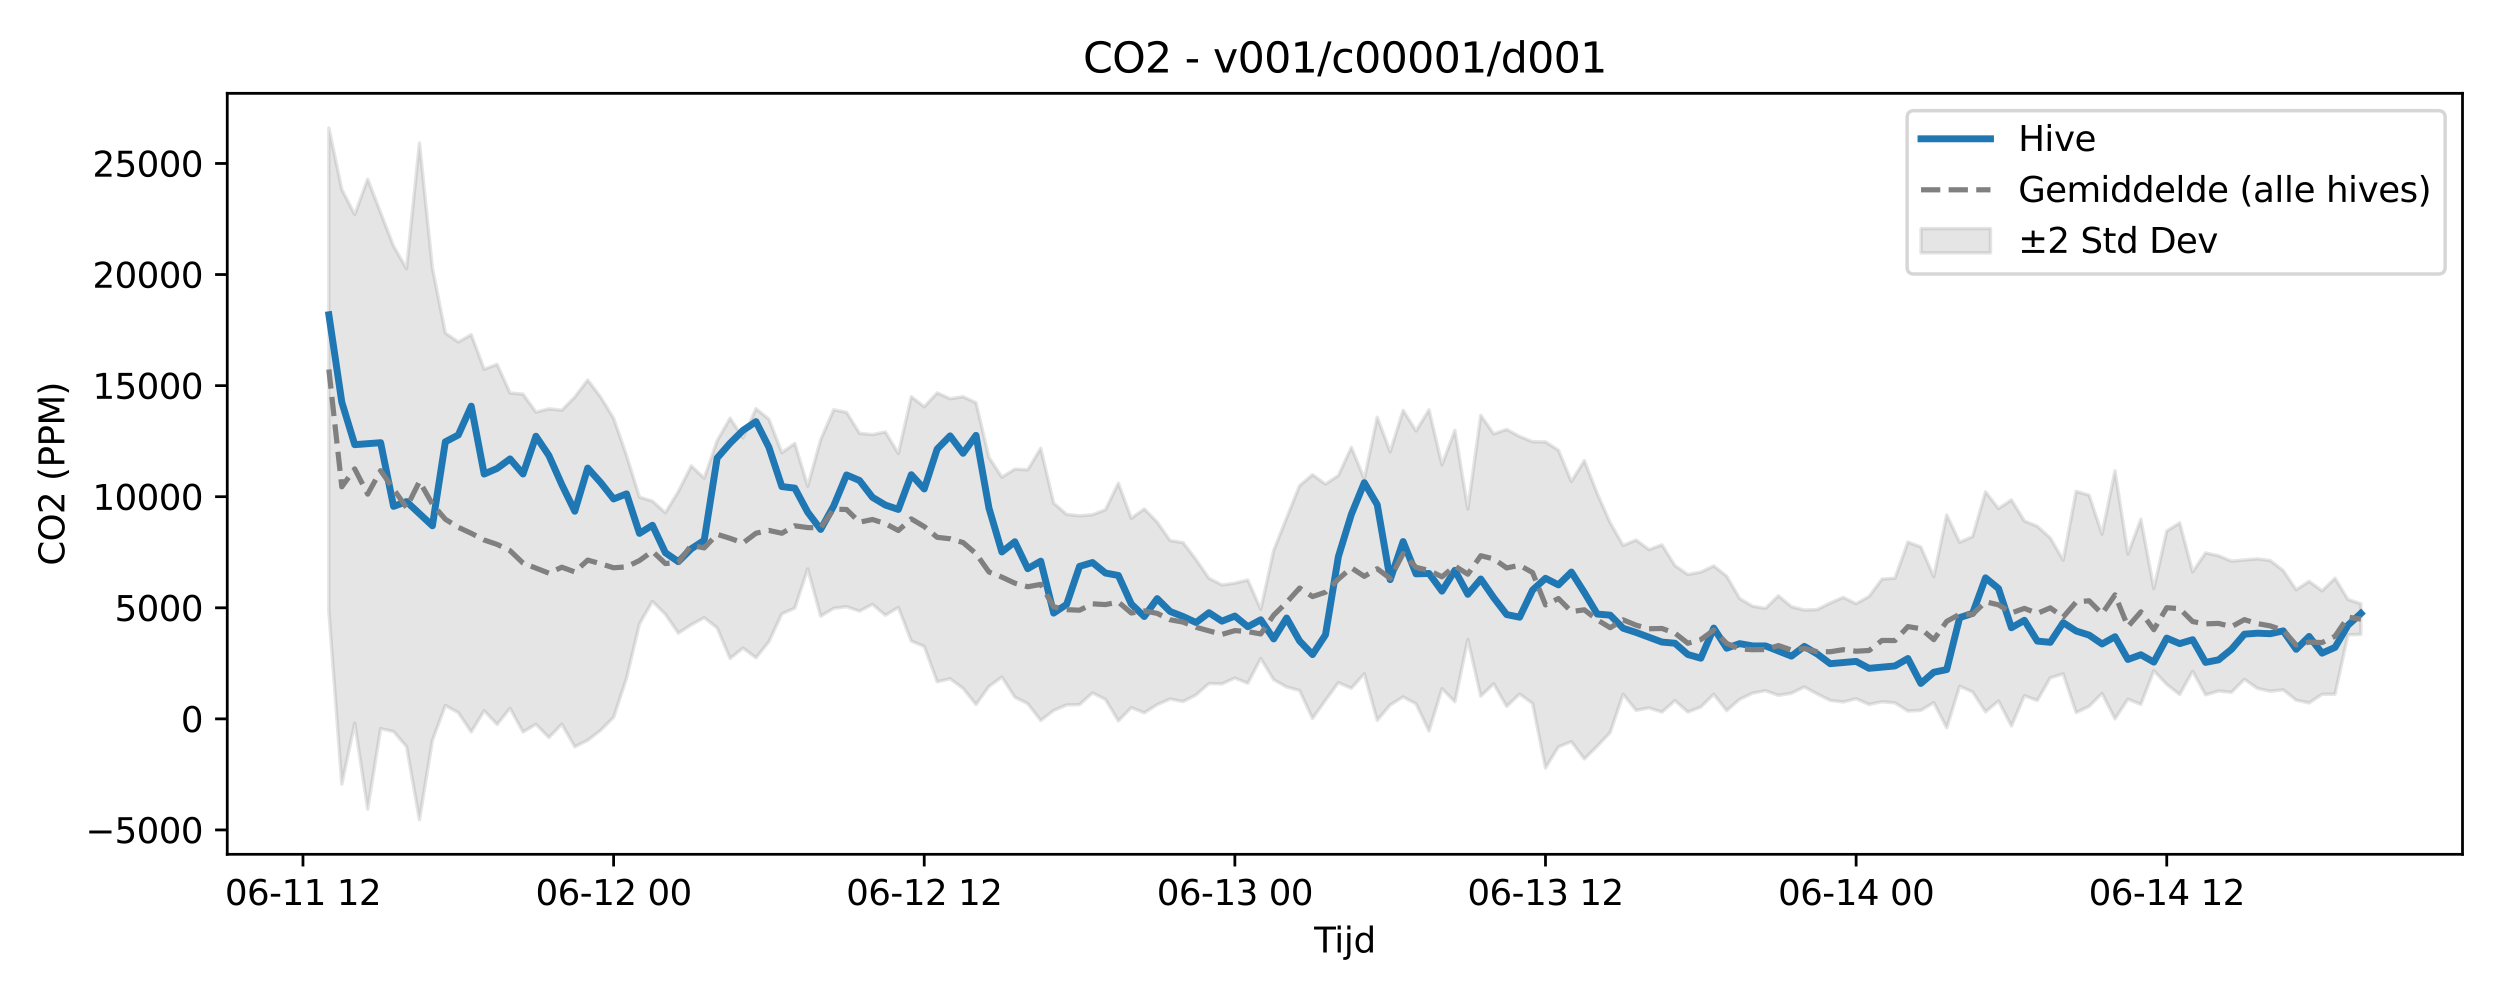 <?xml version="1.0" encoding="utf-8" standalone="no"?>
<!DOCTYPE svg PUBLIC "-//W3C//DTD SVG 1.1//EN"
  "http://www.w3.org/Graphics/SVG/1.1/DTD/svg11.dtd">
<svg xmlns:xlink="http://www.w3.org/1999/xlink" width="720pt" height="288pt" viewBox="0 0 720 288" xmlns="http://www.w3.org/2000/svg" version="1.1">
 <defs>
  <style type="text/css">*{stroke-linejoin: round; stroke-linecap: butt}</style>
 </defs>
 <g id="figure_1">
  <g id="patch_1">
   <path d="M 0 288 
L 720 288 
L 720 0 
L 0 0 
z
" style="fill: #ffffff"/>
  </g>
  <g id="axes_1">
   <g id="patch_2">
    <path d="M 65.45 246.04 
L 709.2 246.04 
L 709.2 26.88 
L 65.45 26.88 
z
" style="fill: #ffffff"/>
   </g>
   <g id="FillBetweenPolyCollection_1">
    <defs>
     <path id="m718a853c23" d="M 94.711 -251.158 
L 94.711 -112.025 
L 98.439 -62.148 
L 102.166 -79.71 
L 105.894 -54.984 
L 109.622 -78.16 
L 113.349 -77.321 
L 117.077 -72.99 
L 120.804 -51.922 
L 124.532 -74.802 
L 128.259 -84.801 
L 131.987 -82.782 
L 135.715 -77.197 
L 139.442 -83.304 
L 143.17 -79.356 
L 146.897 -83.997 
L 150.625 -77.198 
L 154.352 -79.406 
L 158.08 -75.591 
L 161.807 -79.443 
L 165.535 -72.922 
L 169.263 -74.812 
L 172.99 -77.676 
L 176.718 -81.415 
L 180.445 -92.715 
L 184.173 -108.319 
L 187.9 -114.791 
L 191.628 -111.076 
L 195.356 -105.658 
L 199.083 -108.066 
L 202.811 -110.118 
L 206.538 -107.166 
L 210.266 -98.36 
L 213.993 -101.361 
L 217.721 -98.56 
L 221.448 -103.2 
L 225.176 -111.231 
L 228.904 -112.862 
L 232.631 -124.146 
L 236.359 -110.549 
L 240.086 -112.795 
L 243.814 -113.261 
L 247.541 -112.006 
L 251.269 -113.948 
L 254.997 -110.808 
L 258.724 -113.065 
L 262.452 -103.365 
L 266.179 -101.842 
L 269.907 -91.656 
L 273.634 -92.517 
L 277.362 -89.758 
L 281.089 -85.108 
L 284.817 -90.297 
L 288.545 -93.014 
L 292.272 -87.209 
L 296 -85.336 
L 299.727 -80.493 
L 303.455 -83.384 
L 307.182 -84.979 
L 310.91 -85.064 
L 314.638 -88.442 
L 318.365 -86.574 
L 322.093 -80.383 
L 325.82 -84.205 
L 329.548 -82.7 
L 333.275 -85.072 
L 337.003 -86.692 
L 340.73 -85.947 
L 344.458 -87.868 
L 348.186 -91.139 
L 351.913 -91.042 
L 355.641 -92.736 
L 359.368 -91.226 
L 363.096 -98.345 
L 366.823 -92.249 
L 370.551 -90.145 
L 374.279 -89.146 
L 378.006 -81.09 
L 381.734 -86.313 
L 385.461 -91.397 
L 389.189 -89.771 
L 392.916 -93.939 
L 396.644 -80.552 
L 400.371 -84.971 
L 404.099 -87.296 
L 407.827 -85.283 
L 411.554 -77.467 
L 415.282 -89.643 
L 419.009 -85.903 
L 422.737 -103.844 
L 426.464 -87.505 
L 430.192 -91.048 
L 433.92 -84.547 
L 437.647 -88.111 
L 441.375 -85.403 
L 445.102 -66.84 
L 448.83 -72.913 
L 452.557 -74.389 
L 456.285 -69.42 
L 460.012 -73.102 
L 463.74 -77.026 
L 467.468 -88.051 
L 471.195 -83.424 
L 474.923 -84.124 
L 478.65 -82.914 
L 482.378 -86.223 
L 486.105 -82.944 
L 489.833 -84.368 
L 493.561 -88.03 
L 497.288 -83.345 
L 501.016 -86.584 
L 504.743 -88.37 
L 508.471 -89.078 
L 512.198 -87.735 
L 515.926 -88.343 
L 519.653 -90.163 
L 523.381 -88.131 
L 527.109 -86.268 
L 530.836 -85.834 
L 534.564 -86.764 
L 538.291 -85.104 
L 542.019 -85.887 
L 545.746 -85.58 
L 549.474 -83.207 
L 553.202 -83.41 
L 556.929 -85.63 
L 560.657 -78.396 
L 564.384 -90.366 
L 568.112 -88.718 
L 571.839 -83.002 
L 575.567 -86.109 
L 579.294 -78.925 
L 583.022 -87.62 
L 586.75 -86.266 
L 590.477 -92.791 
L 594.205 -93.923 
L 597.932 -82.773 
L 601.66 -84.566 
L 605.387 -88.296 
L 609.115 -80.976 
L 612.843 -86.642 
L 616.57 -85.152 
L 620.298 -94.817 
L 624.025 -90.902 
L 627.753 -87.985 
L 631.48 -94.683 
L 635.208 -87.882 
L 638.935 -88.989 
L 642.663 -88.614 
L 646.391 -92.353 
L 650.118 -89.76 
L 653.846 -88.915 
L 657.573 -89.316 
L 661.301 -86.354 
L 665.028 -85.564 
L 668.756 -88.042 
L 672.484 -88.071 
L 676.211 -105.152 
L 679.939 -105.303 
L 679.939 -114.095 
L 679.939 -114.095 
L 676.211 -115.366 
L 672.484 -121.459 
L 668.756 -117.84 
L 665.028 -120.575 
L 661.301 -118.143 
L 657.573 -123.674 
L 653.846 -126.564 
L 650.118 -127.05 
L 646.391 -126.726 
L 642.663 -126.4 
L 638.935 -127.935 
L 635.208 -128.765 
L 631.48 -123.298 
L 627.753 -137.414 
L 624.025 -135.059 
L 620.298 -118.48 
L 616.57 -138.436 
L 612.843 -128.439 
L 609.115 -152.377 
L 605.387 -134.158 
L 601.66 -145.386 
L 597.932 -146.482 
L 594.205 -126.669 
L 590.477 -133.073 
L 586.75 -136.426 
L 583.022 -137.958 
L 579.294 -144.038 
L 575.567 -141.516 
L 571.839 -146.364 
L 568.112 -133.459 
L 564.384 -131.832 
L 560.657 -139.701 
L 556.929 -121.918 
L 553.202 -130.466 
L 549.474 -131.868 
L 545.746 -121.471 
L 542.019 -121.218 
L 538.291 -116.218 
L 534.564 -114.144 
L 530.836 -115.949 
L 527.109 -114.334 
L 523.381 -112.458 
L 519.653 -112.31 
L 515.926 -113.26 
L 512.198 -116.419 
L 508.471 -112.793 
L 504.743 -113.407 
L 501.016 -115.62 
L 497.288 -122.071 
L 493.561 -125.004 
L 489.833 -123.231 
L 486.105 -122.54 
L 482.378 -125.108 
L 478.65 -131.084 
L 474.923 -129.704 
L 471.195 -132.474 
L 467.468 -130.908 
L 463.74 -137.42 
L 460.012 -145.858 
L 456.285 -155.327 
L 452.557 -149.337 
L 448.83 -158.346 
L 445.102 -160.731 
L 441.375 -160.792 
L 437.647 -162.297 
L 433.92 -164.329 
L 430.192 -163.026 
L 426.464 -168.39 
L 422.737 -141.409 
L 419.009 -164.06 
L 415.282 -154.113 
L 411.554 -169.976 
L 407.827 -163.903 
L 404.099 -169.83 
L 400.371 -157.878 
L 396.644 -167.836 
L 392.916 -150.08 
L 389.189 -159.163 
L 385.461 -151.065 
L 381.734 -148.569 
L 378.006 -151.295 
L 374.279 -148.121 
L 370.551 -138.874 
L 366.823 -129.453 
L 363.096 -112.513 
L 359.368 -120.957 
L 355.641 -120.042 
L 351.913 -119.54 
L 348.186 -121.45 
L 344.458 -126.829 
L 340.73 -131.725 
L 337.003 -132.319 
L 333.275 -137.618 
L 329.548 -141.43 
L 325.82 -138.718 
L 322.093 -148.835 
L 318.365 -141.187 
L 314.638 -139.759 
L 310.91 -139.453 
L 307.182 -139.864 
L 303.455 -143.097 
L 299.727 -158.903 
L 296 -152.699 
L 292.272 -152.893 
L 288.545 -150.574 
L 284.817 -156.255 
L 281.089 -172.007 
L 277.362 -173.746 
L 273.634 -173.158 
L 269.907 -174.847 
L 266.179 -170.861 
L 262.452 -173.746 
L 258.724 -157.379 
L 254.997 -163.596 
L 251.269 -162.83 
L 247.541 -163.204 
L 243.814 -169.244 
L 240.086 -169.977 
L 236.359 -161.39 
L 232.631 -147.97 
L 228.904 -160.282 
L 225.176 -157.62 
L 221.448 -167.276 
L 217.721 -170.299 
L 213.993 -161.9 
L 210.266 -167.559 
L 206.538 -161.07 
L 202.811 -150.286 
L 199.083 -153.817 
L 195.356 -146.433 
L 191.628 -140.324 
L 187.9 -143.678 
L 184.173 -144.825 
L 180.445 -156.779 
L 176.718 -167.542 
L 172.99 -173.635 
L 169.263 -178.56 
L 165.535 -173.649 
L 161.807 -169.847 
L 158.08 -170.262 
L 154.352 -169.302 
L 150.625 -174.487 
L 146.897 -174.815 
L 143.17 -183.071 
L 139.442 -181.651 
L 135.715 -191.623 
L 131.987 -189.494 
L 128.259 -192.106 
L 124.532 -210.806 
L 120.804 -246.794 
L 117.077 -210.65 
L 113.349 -217.112 
L 109.622 -226.735 
L 105.894 -236.409 
L 102.166 -226.203 
L 98.439 -233.447 
L 94.711 -251.158 
z
" style="stroke: #808080; stroke-opacity: 0.2"/>
    </defs>
    <g clip-path="url(#p7415b9b695)">
     <use xlink:href="#m718a853c23" x="0" y="288" style="fill: #808080; fill-opacity: 0.2; stroke: #808080; stroke-opacity: 0.2"/>
    </g>
   </g>
   <g id="matplotlib.axis_1">
    <g id="xtick_1">
     <g id="line2d_1">
      <defs>
       <path id="md96925f84c" d="M 0 0 
L 0 3.5 
" style="stroke: #000000; stroke-width: 0.8"/>
      </defs>
      <g>
       <use xlink:href="#md96925f84c" x="87.256" y="246.04" style="stroke: #000000; stroke-width: 0.8"/>
      </g>
     </g>
     <g id="text_1">
      <!-- 06-11 12 -->
      <g transform="translate(64.776 260.638) scale(0.1 -0.1)">
       <defs>
        <path id="DejaVuSans-30" d="M 2034 4250 
Q 1547 4250 1301 3770 
Q 1056 3291 1056 2328 
Q 1056 1369 1301 889 
Q 1547 409 2034 409 
Q 2525 409 2770 889 
Q 3016 1369 3016 2328 
Q 3016 3291 2770 3770 
Q 2525 4250 2034 4250 
z
M 2034 4750 
Q 2819 4750 3233 4129 
Q 3647 3509 3647 2328 
Q 3647 1150 3233 529 
Q 2819 -91 2034 -91 
Q 1250 -91 836 529 
Q 422 1150 422 2328 
Q 422 3509 836 4129 
Q 1250 4750 2034 4750 
z
" transform="scale(0.016)"/>
        <path id="DejaVuSans-36" d="M 2113 2584 
Q 1688 2584 1439 2293 
Q 1191 2003 1191 1497 
Q 1191 994 1439 701 
Q 1688 409 2113 409 
Q 2538 409 2786 701 
Q 3034 994 3034 1497 
Q 3034 2003 2786 2293 
Q 2538 2584 2113 2584 
z
M 3366 4563 
L 3366 3988 
Q 3128 4100 2886 4159 
Q 2644 4219 2406 4219 
Q 1781 4219 1451 3797 
Q 1122 3375 1075 2522 
Q 1259 2794 1537 2939 
Q 1816 3084 2150 3084 
Q 2853 3084 3261 2657 
Q 3669 2231 3669 1497 
Q 3669 778 3244 343 
Q 2819 -91 2113 -91 
Q 1303 -91 875 529 
Q 447 1150 447 2328 
Q 447 3434 972 4092 
Q 1497 4750 2381 4750 
Q 2619 4750 2861 4703 
Q 3103 4656 3366 4563 
z
" transform="scale(0.016)"/>
        <path id="DejaVuSans-2d" d="M 313 2009 
L 1997 2009 
L 1997 1497 
L 313 1497 
L 313 2009 
z
" transform="scale(0.016)"/>
        <path id="DejaVuSans-31" d="M 794 531 
L 1825 531 
L 1825 4091 
L 703 3866 
L 703 4441 
L 1819 4666 
L 2450 4666 
L 2450 531 
L 3481 531 
L 3481 0 
L 794 0 
L 794 531 
z
" transform="scale(0.016)"/>
        <path id="DejaVuSans-20" transform="scale(0.016)"/>
        <path id="DejaVuSans-32" d="M 1228 531 
L 3431 531 
L 3431 0 
L 469 0 
L 469 531 
Q 828 903 1448 1529 
Q 2069 2156 2228 2338 
Q 2531 2678 2651 2914 
Q 2772 3150 2772 3378 
Q 2772 3750 2511 3984 
Q 2250 4219 1831 4219 
Q 1534 4219 1204 4116 
Q 875 4013 500 3803 
L 500 4441 
Q 881 4594 1212 4672 
Q 1544 4750 1819 4750 
Q 2544 4750 2975 4387 
Q 3406 4025 3406 3419 
Q 3406 3131 3298 2873 
Q 3191 2616 2906 2266 
Q 2828 2175 2409 1742 
Q 1991 1309 1228 531 
z
" transform="scale(0.016)"/>
       </defs>
       <use xlink:href="#DejaVuSans-30"/>
       <use xlink:href="#DejaVuSans-36" transform="translate(63.623 0)"/>
       <use xlink:href="#DejaVuSans-2d" transform="translate(127.246 0)"/>
       <use xlink:href="#DejaVuSans-31" transform="translate(163.33 0)"/>
       <use xlink:href="#DejaVuSans-31" transform="translate(226.953 0)"/>
       <use xlink:href="#DejaVuSans-20" transform="translate(290.576 0)"/>
       <use xlink:href="#DejaVuSans-31" transform="translate(322.363 0)"/>
       <use xlink:href="#DejaVuSans-32" transform="translate(385.986 0)"/>
      </g>
     </g>
    </g>
    <g id="xtick_2">
     <g id="line2d_2">
      <g>
       <use xlink:href="#md96925f84c" x="176.718" y="246.04" style="stroke: #000000; stroke-width: 0.8"/>
      </g>
     </g>
     <g id="text_2">
      <!-- 06-12 00 -->
      <g transform="translate(154.237 260.638) scale(0.1 -0.1)">
       <use xlink:href="#DejaVuSans-30"/>
       <use xlink:href="#DejaVuSans-36" transform="translate(63.623 0)"/>
       <use xlink:href="#DejaVuSans-2d" transform="translate(127.246 0)"/>
       <use xlink:href="#DejaVuSans-31" transform="translate(163.33 0)"/>
       <use xlink:href="#DejaVuSans-32" transform="translate(226.953 0)"/>
       <use xlink:href="#DejaVuSans-20" transform="translate(290.576 0)"/>
       <use xlink:href="#DejaVuSans-30" transform="translate(322.363 0)"/>
       <use xlink:href="#DejaVuSans-30" transform="translate(385.986 0)"/>
      </g>
     </g>
    </g>
    <g id="xtick_3">
     <g id="line2d_3">
      <g>
       <use xlink:href="#md96925f84c" x="266.179" y="246.04" style="stroke: #000000; stroke-width: 0.8"/>
      </g>
     </g>
     <g id="text_3">
      <!-- 06-12 12 -->
      <g transform="translate(243.699 260.638) scale(0.1 -0.1)">
       <use xlink:href="#DejaVuSans-30"/>
       <use xlink:href="#DejaVuSans-36" transform="translate(63.623 0)"/>
       <use xlink:href="#DejaVuSans-2d" transform="translate(127.246 0)"/>
       <use xlink:href="#DejaVuSans-31" transform="translate(163.33 0)"/>
       <use xlink:href="#DejaVuSans-32" transform="translate(226.953 0)"/>
       <use xlink:href="#DejaVuSans-20" transform="translate(290.576 0)"/>
       <use xlink:href="#DejaVuSans-31" transform="translate(322.363 0)"/>
       <use xlink:href="#DejaVuSans-32" transform="translate(385.986 0)"/>
      </g>
     </g>
    </g>
    <g id="xtick_4">
     <g id="line2d_4">
      <g>
       <use xlink:href="#md96925f84c" x="355.641" y="246.04" style="stroke: #000000; stroke-width: 0.8"/>
      </g>
     </g>
     <g id="text_4">
      <!-- 06-13 00 -->
      <g transform="translate(333.16 260.638) scale(0.1 -0.1)">
       <defs>
        <path id="DejaVuSans-33" d="M 2597 2516 
Q 3050 2419 3304 2112 
Q 3559 1806 3559 1356 
Q 3559 666 3084 287 
Q 2609 -91 1734 -91 
Q 1441 -91 1130 -33 
Q 819 25 488 141 
L 488 750 
Q 750 597 1062 519 
Q 1375 441 1716 441 
Q 2309 441 2620 675 
Q 2931 909 2931 1356 
Q 2931 1769 2642 2001 
Q 2353 2234 1838 2234 
L 1294 2234 
L 1294 2753 
L 1863 2753 
Q 2328 2753 2575 2939 
Q 2822 3125 2822 3475 
Q 2822 3834 2567 4026 
Q 2313 4219 1838 4219 
Q 1578 4219 1281 4162 
Q 984 4106 628 3988 
L 628 4550 
Q 988 4650 1302 4700 
Q 1616 4750 1894 4750 
Q 2613 4750 3031 4423 
Q 3450 4097 3450 3541 
Q 3450 3153 3228 2886 
Q 3006 2619 2597 2516 
z
" transform="scale(0.016)"/>
       </defs>
       <use xlink:href="#DejaVuSans-30"/>
       <use xlink:href="#DejaVuSans-36" transform="translate(63.623 0)"/>
       <use xlink:href="#DejaVuSans-2d" transform="translate(127.246 0)"/>
       <use xlink:href="#DejaVuSans-31" transform="translate(163.33 0)"/>
       <use xlink:href="#DejaVuSans-33" transform="translate(226.953 0)"/>
       <use xlink:href="#DejaVuSans-20" transform="translate(290.576 0)"/>
       <use xlink:href="#DejaVuSans-30" transform="translate(322.363 0)"/>
       <use xlink:href="#DejaVuSans-30" transform="translate(385.986 0)"/>
      </g>
     </g>
    </g>
    <g id="xtick_5">
     <g id="line2d_5">
      <g>
       <use xlink:href="#md96925f84c" x="445.102" y="246.04" style="stroke: #000000; stroke-width: 0.8"/>
      </g>
     </g>
     <g id="text_5">
      <!-- 06-13 12 -->
      <g transform="translate(422.622 260.638) scale(0.1 -0.1)">
       <use xlink:href="#DejaVuSans-30"/>
       <use xlink:href="#DejaVuSans-36" transform="translate(63.623 0)"/>
       <use xlink:href="#DejaVuSans-2d" transform="translate(127.246 0)"/>
       <use xlink:href="#DejaVuSans-31" transform="translate(163.33 0)"/>
       <use xlink:href="#DejaVuSans-33" transform="translate(226.953 0)"/>
       <use xlink:href="#DejaVuSans-20" transform="translate(290.576 0)"/>
       <use xlink:href="#DejaVuSans-31" transform="translate(322.363 0)"/>
       <use xlink:href="#DejaVuSans-32" transform="translate(385.986 0)"/>
      </g>
     </g>
    </g>
    <g id="xtick_6">
     <g id="line2d_6">
      <g>
       <use xlink:href="#md96925f84c" x="534.564" y="246.04" style="stroke: #000000; stroke-width: 0.8"/>
      </g>
     </g>
     <g id="text_6">
      <!-- 06-14 00 -->
      <g transform="translate(512.083 260.638) scale(0.1 -0.1)">
       <defs>
        <path id="DejaVuSans-34" d="M 2419 4116 
L 825 1625 
L 2419 1625 
L 2419 4116 
z
M 2253 4666 
L 3047 4666 
L 3047 1625 
L 3713 1625 
L 3713 1100 
L 3047 1100 
L 3047 0 
L 2419 0 
L 2419 1100 
L 313 1100 
L 313 1709 
L 2253 4666 
z
" transform="scale(0.016)"/>
       </defs>
       <use xlink:href="#DejaVuSans-30"/>
       <use xlink:href="#DejaVuSans-36" transform="translate(63.623 0)"/>
       <use xlink:href="#DejaVuSans-2d" transform="translate(127.246 0)"/>
       <use xlink:href="#DejaVuSans-31" transform="translate(163.33 0)"/>
       <use xlink:href="#DejaVuSans-34" transform="translate(226.953 0)"/>
       <use xlink:href="#DejaVuSans-20" transform="translate(290.576 0)"/>
       <use xlink:href="#DejaVuSans-30" transform="translate(322.363 0)"/>
       <use xlink:href="#DejaVuSans-30" transform="translate(385.986 0)"/>
      </g>
     </g>
    </g>
    <g id="xtick_7">
     <g id="line2d_7">
      <g>
       <use xlink:href="#md96925f84c" x="624.025" y="246.04" style="stroke: #000000; stroke-width: 0.8"/>
      </g>
     </g>
     <g id="text_7">
      <!-- 06-14 12 -->
      <g transform="translate(601.545 260.638) scale(0.1 -0.1)">
       <use xlink:href="#DejaVuSans-30"/>
       <use xlink:href="#DejaVuSans-36" transform="translate(63.623 0)"/>
       <use xlink:href="#DejaVuSans-2d" transform="translate(127.246 0)"/>
       <use xlink:href="#DejaVuSans-31" transform="translate(163.33 0)"/>
       <use xlink:href="#DejaVuSans-34" transform="translate(226.953 0)"/>
       <use xlink:href="#DejaVuSans-20" transform="translate(290.576 0)"/>
       <use xlink:href="#DejaVuSans-31" transform="translate(322.363 0)"/>
       <use xlink:href="#DejaVuSans-32" transform="translate(385.986 0)"/>
      </g>
     </g>
    </g>
    <g id="text_8">
     <!-- Tijd -->
     <g transform="translate(378.475 274.317) scale(0.1 -0.1)">
      <defs>
       <path id="DejaVuSans-54" d="M -19 4666 
L 3928 4666 
L 3928 4134 
L 2272 4134 
L 2272 0 
L 1638 0 
L 1638 4134 
L -19 4134 
L -19 4666 
z
" transform="scale(0.016)"/>
       <path id="DejaVuSans-69" d="M 603 3500 
L 1178 3500 
L 1178 0 
L 603 0 
L 603 3500 
z
M 603 4863 
L 1178 4863 
L 1178 4134 
L 603 4134 
L 603 4863 
z
" transform="scale(0.016)"/>
       <path id="DejaVuSans-6a" d="M 603 3500 
L 1178 3500 
L 1178 -63 
Q 1178 -731 923 -1031 
Q 669 -1331 103 -1331 
L -116 -1331 
L -116 -844 
L 38 -844 
Q 366 -844 484 -692 
Q 603 -541 603 -63 
L 603 3500 
z
M 603 4863 
L 1178 4863 
L 1178 4134 
L 603 4134 
L 603 4863 
z
" transform="scale(0.016)"/>
       <path id="DejaVuSans-64" d="M 2906 2969 
L 2906 4863 
L 3481 4863 
L 3481 0 
L 2906 0 
L 2906 525 
Q 2725 213 2448 61 
Q 2172 -91 1784 -91 
Q 1150 -91 751 415 
Q 353 922 353 1747 
Q 353 2572 751 3078 
Q 1150 3584 1784 3584 
Q 2172 3584 2448 3432 
Q 2725 3281 2906 2969 
z
M 947 1747 
Q 947 1113 1208 752 
Q 1469 391 1925 391 
Q 2381 391 2643 752 
Q 2906 1113 2906 1747 
Q 2906 2381 2643 2742 
Q 2381 3103 1925 3103 
Q 1469 3103 1208 2742 
Q 947 2381 947 1747 
z
" transform="scale(0.016)"/>
      </defs>
      <use xlink:href="#DejaVuSans-54"/>
      <use xlink:href="#DejaVuSans-69" transform="translate(57.959 0)"/>
      <use xlink:href="#DejaVuSans-6a" transform="translate(85.742 0)"/>
      <use xlink:href="#DejaVuSans-64" transform="translate(113.525 0)"/>
     </g>
    </g>
   </g>
   <g id="matplotlib.axis_2">
    <g id="ytick_1">
     <g id="line2d_8">
      <defs>
       <path id="m0c139512fa" d="M 0 0 
L -3.5 0 
" style="stroke: #000000; stroke-width: 0.8"/>
      </defs>
      <g>
       <use xlink:href="#m0c139512fa" x="65.45" y="239.021" style="stroke: #000000; stroke-width: 0.8"/>
      </g>
     </g>
     <g id="text_9">
      <!-- −5000 -->
      <g transform="translate(24.62 242.82) scale(0.1 -0.1)">
       <defs>
        <path id="DejaVuSans-2212" d="M 678 2272 
L 4684 2272 
L 4684 1741 
L 678 1741 
L 678 2272 
z
" transform="scale(0.016)"/>
        <path id="DejaVuSans-35" d="M 691 4666 
L 3169 4666 
L 3169 4134 
L 1269 4134 
L 1269 2991 
Q 1406 3038 1543 3061 
Q 1681 3084 1819 3084 
Q 2600 3084 3056 2656 
Q 3513 2228 3513 1497 
Q 3513 744 3044 326 
Q 2575 -91 1722 -91 
Q 1428 -91 1123 -41 
Q 819 9 494 109 
L 494 744 
Q 775 591 1075 516 
Q 1375 441 1709 441 
Q 2250 441 2565 725 
Q 2881 1009 2881 1497 
Q 2881 1984 2565 2268 
Q 2250 2553 1709 2553 
Q 1456 2553 1204 2497 
Q 953 2441 691 2322 
L 691 4666 
z
" transform="scale(0.016)"/>
       </defs>
       <use xlink:href="#DejaVuSans-2212"/>
       <use xlink:href="#DejaVuSans-35" transform="translate(83.789 0)"/>
       <use xlink:href="#DejaVuSans-30" transform="translate(147.412 0)"/>
       <use xlink:href="#DejaVuSans-30" transform="translate(211.035 0)"/>
       <use xlink:href="#DejaVuSans-30" transform="translate(274.658 0)"/>
      </g>
     </g>
    </g>
    <g id="ytick_2">
     <g id="line2d_9">
      <g>
       <use xlink:href="#m0c139512fa" x="65.45" y="207.031" style="stroke: #000000; stroke-width: 0.8"/>
      </g>
     </g>
     <g id="text_10">
      <!-- 0 -->
      <g transform="translate(52.087 210.83) scale(0.1 -0.1)">
       <use xlink:href="#DejaVuSans-30"/>
      </g>
     </g>
    </g>
    <g id="ytick_3">
     <g id="line2d_10">
      <g>
       <use xlink:href="#m0c139512fa" x="65.45" y="175.041" style="stroke: #000000; stroke-width: 0.8"/>
      </g>
     </g>
     <g id="text_11">
      <!-- 5000 -->
      <g transform="translate(33 178.84) scale(0.1 -0.1)">
       <use xlink:href="#DejaVuSans-35"/>
       <use xlink:href="#DejaVuSans-30" transform="translate(63.623 0)"/>
       <use xlink:href="#DejaVuSans-30" transform="translate(127.246 0)"/>
       <use xlink:href="#DejaVuSans-30" transform="translate(190.869 0)"/>
      </g>
     </g>
    </g>
    <g id="ytick_4">
     <g id="line2d_11">
      <g>
       <use xlink:href="#m0c139512fa" x="65.45" y="143.05" style="stroke: #000000; stroke-width: 0.8"/>
      </g>
     </g>
     <g id="text_12">
      <!-- 10000 -->
      <g transform="translate(26.637 146.849) scale(0.1 -0.1)">
       <use xlink:href="#DejaVuSans-31"/>
       <use xlink:href="#DejaVuSans-30" transform="translate(63.623 0)"/>
       <use xlink:href="#DejaVuSans-30" transform="translate(127.246 0)"/>
       <use xlink:href="#DejaVuSans-30" transform="translate(190.869 0)"/>
       <use xlink:href="#DejaVuSans-30" transform="translate(254.492 0)"/>
      </g>
     </g>
    </g>
    <g id="ytick_5">
     <g id="line2d_12">
      <g>
       <use xlink:href="#m0c139512fa" x="65.45" y="111.06" style="stroke: #000000; stroke-width: 0.8"/>
      </g>
     </g>
     <g id="text_13">
      <!-- 15000 -->
      <g transform="translate(26.637 114.859) scale(0.1 -0.1)">
       <use xlink:href="#DejaVuSans-31"/>
       <use xlink:href="#DejaVuSans-35" transform="translate(63.623 0)"/>
       <use xlink:href="#DejaVuSans-30" transform="translate(127.246 0)"/>
       <use xlink:href="#DejaVuSans-30" transform="translate(190.869 0)"/>
       <use xlink:href="#DejaVuSans-30" transform="translate(254.492 0)"/>
      </g>
     </g>
    </g>
    <g id="ytick_6">
     <g id="line2d_13">
      <g>
       <use xlink:href="#m0c139512fa" x="65.45" y="79.07" style="stroke: #000000; stroke-width: 0.8"/>
      </g>
     </g>
     <g id="text_14">
      <!-- 20000 -->
      <g transform="translate(26.637 82.869) scale(0.1 -0.1)">
       <use xlink:href="#DejaVuSans-32"/>
       <use xlink:href="#DejaVuSans-30" transform="translate(63.623 0)"/>
       <use xlink:href="#DejaVuSans-30" transform="translate(127.246 0)"/>
       <use xlink:href="#DejaVuSans-30" transform="translate(190.869 0)"/>
       <use xlink:href="#DejaVuSans-30" transform="translate(254.492 0)"/>
      </g>
     </g>
    </g>
    <g id="ytick_7">
     <g id="line2d_14">
      <g>
       <use xlink:href="#m0c139512fa" x="65.45" y="47.079" style="stroke: #000000; stroke-width: 0.8"/>
      </g>
     </g>
     <g id="text_15">
      <!-- 25000 -->
      <g transform="translate(26.637 50.879) scale(0.1 -0.1)">
       <use xlink:href="#DejaVuSans-32"/>
       <use xlink:href="#DejaVuSans-35" transform="translate(63.623 0)"/>
       <use xlink:href="#DejaVuSans-30" transform="translate(127.246 0)"/>
       <use xlink:href="#DejaVuSans-30" transform="translate(190.869 0)"/>
       <use xlink:href="#DejaVuSans-30" transform="translate(254.492 0)"/>
      </g>
     </g>
    </g>
    <g id="text_16">
     <!-- CO2 (PPM) -->
     <g transform="translate(18.541 162.903) rotate(-90) scale(0.1 -0.1)">
      <defs>
       <path id="DejaVuSans-43" d="M 4122 4306 
L 4122 3641 
Q 3803 3938 3442 4084 
Q 3081 4231 2675 4231 
Q 1875 4231 1450 3742 
Q 1025 3253 1025 2328 
Q 1025 1406 1450 917 
Q 1875 428 2675 428 
Q 3081 428 3442 575 
Q 3803 722 4122 1019 
L 4122 359 
Q 3791 134 3420 21 
Q 3050 -91 2638 -91 
Q 1578 -91 968 557 
Q 359 1206 359 2328 
Q 359 3453 968 4101 
Q 1578 4750 2638 4750 
Q 3056 4750 3426 4639 
Q 3797 4528 4122 4306 
z
" transform="scale(0.016)"/>
       <path id="DejaVuSans-4f" d="M 2522 4238 
Q 1834 4238 1429 3725 
Q 1025 3213 1025 2328 
Q 1025 1447 1429 934 
Q 1834 422 2522 422 
Q 3209 422 3611 934 
Q 4013 1447 4013 2328 
Q 4013 3213 3611 3725 
Q 3209 4238 2522 4238 
z
M 2522 4750 
Q 3503 4750 4090 4092 
Q 4678 3434 4678 2328 
Q 4678 1225 4090 567 
Q 3503 -91 2522 -91 
Q 1538 -91 948 565 
Q 359 1222 359 2328 
Q 359 3434 948 4092 
Q 1538 4750 2522 4750 
z
" transform="scale(0.016)"/>
       <path id="DejaVuSans-28" d="M 1984 4856 
Q 1566 4138 1362 3434 
Q 1159 2731 1159 2009 
Q 1159 1288 1364 580 
Q 1569 -128 1984 -844 
L 1484 -844 
Q 1016 -109 783 600 
Q 550 1309 550 2009 
Q 550 2706 781 3412 
Q 1013 4119 1484 4856 
L 1984 4856 
z
" transform="scale(0.016)"/>
       <path id="DejaVuSans-50" d="M 1259 4147 
L 1259 2394 
L 2053 2394 
Q 2494 2394 2734 2622 
Q 2975 2850 2975 3272 
Q 2975 3691 2734 3919 
Q 2494 4147 2053 4147 
L 1259 4147 
z
M 628 4666 
L 2053 4666 
Q 2838 4666 3239 4311 
Q 3641 3956 3641 3272 
Q 3641 2581 3239 2228 
Q 2838 1875 2053 1875 
L 1259 1875 
L 1259 0 
L 628 0 
L 628 4666 
z
" transform="scale(0.016)"/>
       <path id="DejaVuSans-4d" d="M 628 4666 
L 1569 4666 
L 2759 1491 
L 3956 4666 
L 4897 4666 
L 4897 0 
L 4281 0 
L 4281 4097 
L 3078 897 
L 2444 897 
L 1241 4097 
L 1241 0 
L 628 0 
L 628 4666 
z
" transform="scale(0.016)"/>
       <path id="DejaVuSans-29" d="M 513 4856 
L 1013 4856 
Q 1481 4119 1714 3412 
Q 1947 2706 1947 2009 
Q 1947 1309 1714 600 
Q 1481 -109 1013 -844 
L 513 -844 
Q 928 -128 1133 580 
Q 1338 1288 1338 2009 
Q 1338 2731 1133 3434 
Q 928 4138 513 4856 
z
" transform="scale(0.016)"/>
      </defs>
      <use xlink:href="#DejaVuSans-43"/>
      <use xlink:href="#DejaVuSans-4f" transform="translate(69.824 0)"/>
      <use xlink:href="#DejaVuSans-32" transform="translate(148.535 0)"/>
      <use xlink:href="#DejaVuSans-20" transform="translate(212.158 0)"/>
      <use xlink:href="#DejaVuSans-28" transform="translate(243.945 0)"/>
      <use xlink:href="#DejaVuSans-50" transform="translate(282.959 0)"/>
      <use xlink:href="#DejaVuSans-50" transform="translate(343.262 0)"/>
      <use xlink:href="#DejaVuSans-4d" transform="translate(403.564 0)"/>
      <use xlink:href="#DejaVuSans-29" transform="translate(489.844 0)"/>
     </g>
    </g>
   </g>
   <g id="line2d_15">
    <path d="M 94.711 90.657 
L 98.439 115.82 
L 102.166 128.062 
L 109.622 127.497 
L 113.349 145.833 
L 117.077 144.464 
L 124.532 151.419 
L 128.259 127.241 
L 131.987 125.276 
L 135.715 116.978 
L 139.442 136.524 
L 143.17 134.905 
L 146.897 132.169 
L 150.625 136.509 
L 154.352 125.639 
L 158.08 131.188 
L 161.807 139.576 
L 165.535 147.23 
L 169.263 134.81 
L 172.99 138.968 
L 176.718 143.699 
L 180.445 142.236 
L 184.173 153.609 
L 187.9 151.278 
L 191.628 159.182 
L 195.356 161.765 
L 199.083 158.064 
L 202.811 155.605 
L 206.538 131.901 
L 210.266 127.639 
L 213.993 123.939 
L 217.721 121.425 
L 221.448 128.834 
L 225.176 140.135 
L 228.904 140.581 
L 232.631 147.533 
L 236.359 152.475 
L 240.086 145.731 
L 243.814 136.789 
L 247.541 138.378 
L 251.269 143.229 
L 254.997 145.464 
L 258.724 146.716 
L 262.452 136.72 
L 266.179 140.815 
L 269.907 129.316 
L 273.634 125.537 
L 277.362 130.544 
L 281.089 125.394 
L 284.817 146.32 
L 288.545 158.964 
L 292.272 156.028 
L 296 163.778 
L 299.727 161.62 
L 303.455 176.568 
L 307.182 174.062 
L 310.91 163.121 
L 314.638 162.008 
L 318.365 165.034 
L 322.093 165.736 
L 325.82 173.955 
L 329.548 177.549 
L 333.275 172.409 
L 337.003 176.109 
L 340.73 177.566 
L 344.458 179.28 
L 348.186 176.465 
L 351.913 178.892 
L 355.641 177.427 
L 359.368 180.49 
L 363.096 178.5 
L 366.823 184.004 
L 370.551 177.996 
L 374.279 184.593 
L 378.006 188.517 
L 381.734 182.838 
L 385.461 160.274 
L 389.189 148.132 
L 392.916 139.015 
L 396.644 145.358 
L 400.371 166.928 
L 404.099 155.972 
L 407.827 165.273 
L 411.554 165.16 
L 415.282 170.244 
L 419.009 164.26 
L 422.737 171.157 
L 426.464 166.761 
L 430.192 172.138 
L 433.92 176.998 
L 437.647 177.756 
L 441.375 169.943 
L 445.102 166.555 
L 448.83 168.448 
L 452.557 164.756 
L 456.285 170.632 
L 460.012 176.854 
L 463.74 177.165 
L 467.468 180.94 
L 471.195 182.144 
L 478.65 184.916 
L 482.378 185.25 
L 486.105 188.504 
L 489.833 189.558 
L 493.561 180.89 
L 497.288 186.683 
L 501.016 185.367 
L 504.743 186.022 
L 508.471 186.022 
L 515.926 188.963 
L 519.653 186.165 
L 523.381 188.353 
L 527.109 191.14 
L 534.564 190.481 
L 538.291 192.477 
L 545.746 191.793 
L 549.474 189.656 
L 553.202 196.822 
L 556.929 193.606 
L 560.657 192.834 
L 564.384 177.878 
L 568.112 176.644 
L 571.839 166.429 
L 575.567 169.496 
L 579.294 180.788 
L 583.022 178.655 
L 586.75 184.633 
L 590.477 184.987 
L 594.205 179.319 
L 597.932 181.737 
L 601.66 182.906 
L 605.387 185.459 
L 609.115 183.377 
L 612.843 189.922 
L 616.57 188.568 
L 620.298 190.688 
L 624.025 183.778 
L 627.753 185.361 
L 631.48 184.237 
L 635.208 190.765 
L 638.935 190.038 
L 642.663 187.003 
L 646.391 182.644 
L 650.118 182.36 
L 653.846 182.507 
L 657.573 181.697 
L 661.301 186.994 
L 665.028 183.303 
L 668.756 188.103 
L 672.484 186.448 
L 676.211 180.072 
L 679.939 176.663 
L 679.939 176.663 
" clip-path="url(#p7415b9b695)" style="fill: none; stroke: #1f77b4; stroke-width: 2; stroke-linecap: square"/>
   </g>
   <g id="line2d_16">
    <path d="M 94.711 106.409 
L 98.439 140.202 
L 102.166 135.043 
L 105.894 142.304 
L 109.622 135.553 
L 117.077 146.18 
L 120.804 138.642 
L 124.532 145.196 
L 128.259 149.546 
L 131.987 151.862 
L 135.715 153.59 
L 139.442 155.523 
L 143.17 156.787 
L 146.897 158.594 
L 150.625 162.158 
L 158.08 165.074 
L 161.807 163.355 
L 165.535 164.715 
L 169.263 161.314 
L 172.99 162.345 
L 176.718 163.521 
L 180.445 163.253 
L 184.173 161.428 
L 187.9 158.765 
L 191.628 162.3 
L 195.356 161.954 
L 199.083 157.058 
L 202.811 157.798 
L 206.538 153.882 
L 210.266 155.041 
L 213.993 156.369 
L 217.721 153.57 
L 221.448 152.762 
L 225.176 153.575 
L 228.904 151.428 
L 232.631 151.942 
L 236.359 152.031 
L 240.086 146.614 
L 243.814 146.747 
L 247.541 150.395 
L 251.269 149.611 
L 254.997 150.798 
L 258.724 152.778 
L 262.452 149.444 
L 266.179 151.649 
L 269.907 154.749 
L 273.634 155.163 
L 277.362 156.248 
L 281.089 159.442 
L 284.817 164.724 
L 288.545 166.206 
L 292.272 167.949 
L 296 168.982 
L 299.727 168.302 
L 303.455 174.76 
L 307.182 175.579 
L 310.91 175.742 
L 314.638 173.9 
L 318.365 174.119 
L 322.093 173.391 
L 325.82 176.539 
L 329.548 175.935 
L 333.275 176.655 
L 337.003 178.495 
L 340.73 179.164 
L 344.458 180.652 
L 351.913 182.709 
L 355.641 181.611 
L 359.368 181.909 
L 363.096 182.571 
L 366.823 177.149 
L 370.551 173.491 
L 374.279 169.366 
L 378.006 171.808 
L 381.734 170.559 
L 385.461 166.769 
L 389.189 163.533 
L 392.916 165.991 
L 396.644 163.806 
L 400.371 166.576 
L 404.099 159.437 
L 407.827 163.407 
L 411.554 164.279 
L 415.282 166.122 
L 419.009 163.018 
L 422.737 165.373 
L 426.464 160.052 
L 430.192 160.963 
L 433.92 163.562 
L 437.647 162.796 
L 441.375 164.902 
L 445.102 174.215 
L 448.83 172.37 
L 452.557 176.137 
L 456.285 175.627 
L 460.012 178.52 
L 463.74 180.777 
L 467.468 178.52 
L 471.195 180.051 
L 474.923 181.086 
L 478.65 181.001 
L 482.378 182.334 
L 486.105 185.258 
L 489.833 184.2 
L 493.561 181.483 
L 497.288 185.292 
L 501.016 186.898 
L 504.743 187.112 
L 508.471 187.064 
L 512.198 185.923 
L 515.926 187.199 
L 519.653 186.763 
L 523.381 187.705 
L 527.109 187.699 
L 530.836 187.109 
L 534.564 187.546 
L 538.291 187.339 
L 542.019 184.448 
L 545.746 184.475 
L 549.474 180.462 
L 553.202 181.062 
L 556.929 184.226 
L 560.657 178.951 
L 564.384 176.901 
L 568.112 176.911 
L 571.839 173.317 
L 575.567 174.188 
L 579.294 176.519 
L 583.022 175.211 
L 586.75 176.654 
L 590.477 175.068 
L 594.205 177.704 
L 597.932 173.373 
L 601.66 173.024 
L 605.387 176.773 
L 609.115 171.324 
L 612.843 180.46 
L 616.57 176.206 
L 620.298 181.352 
L 624.025 175.02 
L 627.753 175.3 
L 631.48 179.01 
L 635.208 179.676 
L 638.935 179.538 
L 642.663 180.493 
L 646.391 178.46 
L 650.118 179.595 
L 653.846 180.261 
L 657.573 181.505 
L 661.301 185.751 
L 665.028 184.93 
L 668.756 185.059 
L 672.484 183.235 
L 676.211 177.741 
L 679.939 178.301 
L 679.939 178.301 
" clip-path="url(#p7415b9b695)" style="fill: none; stroke-dasharray: 5.55,2.4; stroke-dashoffset: 0; stroke: #808080; stroke-width: 1.5"/>
   </g>
   <g id="patch_3">
    <path d="M 65.45 246.04 
L 65.45 26.88 
" style="fill: none; stroke: #000000; stroke-width: 0.8; stroke-linejoin: miter; stroke-linecap: square"/>
   </g>
   <g id="patch_4">
    <path d="M 709.2 246.04 
L 709.2 26.88 
" style="fill: none; stroke: #000000; stroke-width: 0.8; stroke-linejoin: miter; stroke-linecap: square"/>
   </g>
   <g id="patch_5">
    <path d="M 65.45 246.04 
L 709.2 246.04 
" style="fill: none; stroke: #000000; stroke-width: 0.8; stroke-linejoin: miter; stroke-linecap: square"/>
   </g>
   <g id="patch_6">
    <path d="M 65.45 26.88 
L 709.2 26.88 
" style="fill: none; stroke: #000000; stroke-width: 0.8; stroke-linejoin: miter; stroke-linecap: square"/>
   </g>
   <g id="text_17">
    <!-- CO2 - v001/c00001/d001 -->
    <g transform="translate(311.922 20.88) scale(0.12 -0.12)">
     <defs>
      <path id="DejaVuSans-76" d="M 191 3500 
L 800 3500 
L 1894 563 
L 2988 3500 
L 3597 3500 
L 2284 0 
L 1503 0 
L 191 3500 
z
" transform="scale(0.016)"/>
      <path id="DejaVuSans-2f" d="M 1625 4666 
L 2156 4666 
L 531 -594 
L 0 -594 
L 1625 4666 
z
" transform="scale(0.016)"/>
      <path id="DejaVuSans-63" d="M 3122 3366 
L 3122 2828 
Q 2878 2963 2633 3030 
Q 2388 3097 2138 3097 
Q 1578 3097 1268 2742 
Q 959 2388 959 1747 
Q 959 1106 1268 751 
Q 1578 397 2138 397 
Q 2388 397 2633 464 
Q 2878 531 3122 666 
L 3122 134 
Q 2881 22 2623 -34 
Q 2366 -91 2075 -91 
Q 1284 -91 818 406 
Q 353 903 353 1747 
Q 353 2603 823 3093 
Q 1294 3584 2113 3584 
Q 2378 3584 2631 3529 
Q 2884 3475 3122 3366 
z
" transform="scale(0.016)"/>
     </defs>
     <use xlink:href="#DejaVuSans-43"/>
     <use xlink:href="#DejaVuSans-4f" transform="translate(69.824 0)"/>
     <use xlink:href="#DejaVuSans-32" transform="translate(148.535 0)"/>
     <use xlink:href="#DejaVuSans-20" transform="translate(212.158 0)"/>
     <use xlink:href="#DejaVuSans-2d" transform="translate(243.945 0)"/>
     <use xlink:href="#DejaVuSans-20" transform="translate(280.029 0)"/>
     <use xlink:href="#DejaVuSans-76" transform="translate(311.816 0)"/>
     <use xlink:href="#DejaVuSans-30" transform="translate(370.996 0)"/>
     <use xlink:href="#DejaVuSans-30" transform="translate(434.619 0)"/>
     <use xlink:href="#DejaVuSans-31" transform="translate(498.242 0)"/>
     <use xlink:href="#DejaVuSans-2f" transform="translate(561.865 0)"/>
     <use xlink:href="#DejaVuSans-63" transform="translate(595.557 0)"/>
     <use xlink:href="#DejaVuSans-30" transform="translate(650.537 0)"/>
     <use xlink:href="#DejaVuSans-30" transform="translate(714.16 0)"/>
     <use xlink:href="#DejaVuSans-30" transform="translate(777.783 0)"/>
     <use xlink:href="#DejaVuSans-30" transform="translate(841.406 0)"/>
     <use xlink:href="#DejaVuSans-31" transform="translate(905.029 0)"/>
     <use xlink:href="#DejaVuSans-2f" transform="translate(968.652 0)"/>
     <use xlink:href="#DejaVuSans-64" transform="translate(1002.344 0)"/>
     <use xlink:href="#DejaVuSans-30" transform="translate(1065.82 0)"/>
     <use xlink:href="#DejaVuSans-30" transform="translate(1129.443 0)"/>
     <use xlink:href="#DejaVuSans-31" transform="translate(1193.066 0)"/>
    </g>
   </g>
   <g id="legend_1">
    <g id="patch_7">
     <path d="M 551.256 78.914 
L 702.2 78.914 
Q 704.2 78.914 704.2 76.914 
L 704.2 33.88 
Q 704.2 31.88 702.2 31.88 
L 551.256 31.88 
Q 549.256 31.88 549.256 33.88 
L 549.256 76.914 
Q 549.256 78.914 551.256 78.914 
z
" style="fill: #ffffff; opacity: 0.8; stroke: #cccccc; stroke-linejoin: miter"/>
    </g>
    <g id="line2d_17">
     <path d="M 553.256 39.978 
L 563.256 39.978 
L 573.256 39.978 
" style="fill: none; stroke: #1f77b4; stroke-width: 2; stroke-linecap: square"/>
    </g>
    <g id="text_18">
     <!-- Hive -->
     <g transform="translate(581.256 43.478) scale(0.1 -0.1)">
      <defs>
       <path id="DejaVuSans-48" d="M 628 4666 
L 1259 4666 
L 1259 2753 
L 3553 2753 
L 3553 4666 
L 4184 4666 
L 4184 0 
L 3553 0 
L 3553 2222 
L 1259 2222 
L 1259 0 
L 628 0 
L 628 4666 
z
" transform="scale(0.016)"/>
       <path id="DejaVuSans-65" d="M 3597 1894 
L 3597 1613 
L 953 1613 
Q 991 1019 1311 708 
Q 1631 397 2203 397 
Q 2534 397 2845 478 
Q 3156 559 3463 722 
L 3463 178 
Q 3153 47 2828 -22 
Q 2503 -91 2169 -91 
Q 1331 -91 842 396 
Q 353 884 353 1716 
Q 353 2575 817 3079 
Q 1281 3584 2069 3584 
Q 2775 3584 3186 3129 
Q 3597 2675 3597 1894 
z
M 3022 2063 
Q 3016 2534 2758 2815 
Q 2500 3097 2075 3097 
Q 1594 3097 1305 2825 
Q 1016 2553 972 2059 
L 3022 2063 
z
" transform="scale(0.016)"/>
      </defs>
      <use xlink:href="#DejaVuSans-48"/>
      <use xlink:href="#DejaVuSans-69" transform="translate(75.195 0)"/>
      <use xlink:href="#DejaVuSans-76" transform="translate(102.979 0)"/>
      <use xlink:href="#DejaVuSans-65" transform="translate(162.158 0)"/>
     </g>
    </g>
    <g id="line2d_18">
     <path d="M 553.256 54.657 
L 563.256 54.657 
L 573.256 54.657 
" style="fill: none; stroke-dasharray: 5.55,2.4; stroke-dashoffset: 0; stroke: #808080; stroke-width: 1.5"/>
    </g>
    <g id="text_19">
     <!-- Gemiddelde (alle hives) -->
     <g transform="translate(581.256 58.157) scale(0.1 -0.1)">
      <defs>
       <path id="DejaVuSans-47" d="M 3809 666 
L 3809 1919 
L 2778 1919 
L 2778 2438 
L 4434 2438 
L 4434 434 
Q 4069 175 3628 42 
Q 3188 -91 2688 -91 
Q 1594 -91 976 548 
Q 359 1188 359 2328 
Q 359 3472 976 4111 
Q 1594 4750 2688 4750 
Q 3144 4750 3555 4637 
Q 3966 4525 4313 4306 
L 4313 3634 
Q 3963 3931 3569 4081 
Q 3175 4231 2741 4231 
Q 1884 4231 1454 3753 
Q 1025 3275 1025 2328 
Q 1025 1384 1454 906 
Q 1884 428 2741 428 
Q 3075 428 3337 486 
Q 3600 544 3809 666 
z
" transform="scale(0.016)"/>
       <path id="DejaVuSans-6d" d="M 3328 2828 
Q 3544 3216 3844 3400 
Q 4144 3584 4550 3584 
Q 5097 3584 5394 3201 
Q 5691 2819 5691 2113 
L 5691 0 
L 5113 0 
L 5113 2094 
Q 5113 2597 4934 2840 
Q 4756 3084 4391 3084 
Q 3944 3084 3684 2787 
Q 3425 2491 3425 1978 
L 3425 0 
L 2847 0 
L 2847 2094 
Q 2847 2600 2669 2842 
Q 2491 3084 2119 3084 
Q 1678 3084 1418 2786 
Q 1159 2488 1159 1978 
L 1159 0 
L 581 0 
L 581 3500 
L 1159 3500 
L 1159 2956 
Q 1356 3278 1631 3431 
Q 1906 3584 2284 3584 
Q 2666 3584 2933 3390 
Q 3200 3197 3328 2828 
z
" transform="scale(0.016)"/>
       <path id="DejaVuSans-6c" d="M 603 4863 
L 1178 4863 
L 1178 0 
L 603 0 
L 603 4863 
z
" transform="scale(0.016)"/>
       <path id="DejaVuSans-61" d="M 2194 1759 
Q 1497 1759 1228 1600 
Q 959 1441 959 1056 
Q 959 750 1161 570 
Q 1363 391 1709 391 
Q 2188 391 2477 730 
Q 2766 1069 2766 1631 
L 2766 1759 
L 2194 1759 
z
M 3341 1997 
L 3341 0 
L 2766 0 
L 2766 531 
Q 2569 213 2275 61 
Q 1981 -91 1556 -91 
Q 1019 -91 701 211 
Q 384 513 384 1019 
Q 384 1609 779 1909 
Q 1175 2209 1959 2209 
L 2766 2209 
L 2766 2266 
Q 2766 2663 2505 2880 
Q 2244 3097 1772 3097 
Q 1472 3097 1187 3025 
Q 903 2953 641 2809 
L 641 3341 
Q 956 3463 1253 3523 
Q 1550 3584 1831 3584 
Q 2591 3584 2966 3190 
Q 3341 2797 3341 1997 
z
" transform="scale(0.016)"/>
       <path id="DejaVuSans-68" d="M 3513 2113 
L 3513 0 
L 2938 0 
L 2938 2094 
Q 2938 2591 2744 2837 
Q 2550 3084 2163 3084 
Q 1697 3084 1428 2787 
Q 1159 2491 1159 1978 
L 1159 0 
L 581 0 
L 581 4863 
L 1159 4863 
L 1159 2956 
Q 1366 3272 1645 3428 
Q 1925 3584 2291 3584 
Q 2894 3584 3203 3211 
Q 3513 2838 3513 2113 
z
" transform="scale(0.016)"/>
       <path id="DejaVuSans-73" d="M 2834 3397 
L 2834 2853 
Q 2591 2978 2328 3040 
Q 2066 3103 1784 3103 
Q 1356 3103 1142 2972 
Q 928 2841 928 2578 
Q 928 2378 1081 2264 
Q 1234 2150 1697 2047 
L 1894 2003 
Q 2506 1872 2764 1633 
Q 3022 1394 3022 966 
Q 3022 478 2636 193 
Q 2250 -91 1575 -91 
Q 1294 -91 989 -36 
Q 684 19 347 128 
L 347 722 
Q 666 556 975 473 
Q 1284 391 1588 391 
Q 1994 391 2212 530 
Q 2431 669 2431 922 
Q 2431 1156 2273 1281 
Q 2116 1406 1581 1522 
L 1381 1569 
Q 847 1681 609 1914 
Q 372 2147 372 2553 
Q 372 3047 722 3315 
Q 1072 3584 1716 3584 
Q 2034 3584 2315 3537 
Q 2597 3491 2834 3397 
z
" transform="scale(0.016)"/>
      </defs>
      <use xlink:href="#DejaVuSans-47"/>
      <use xlink:href="#DejaVuSans-65" transform="translate(77.49 0)"/>
      <use xlink:href="#DejaVuSans-6d" transform="translate(139.014 0)"/>
      <use xlink:href="#DejaVuSans-69" transform="translate(236.426 0)"/>
      <use xlink:href="#DejaVuSans-64" transform="translate(264.209 0)"/>
      <use xlink:href="#DejaVuSans-64" transform="translate(327.686 0)"/>
      <use xlink:href="#DejaVuSans-65" transform="translate(391.162 0)"/>
      <use xlink:href="#DejaVuSans-6c" transform="translate(452.686 0)"/>
      <use xlink:href="#DejaVuSans-64" transform="translate(480.469 0)"/>
      <use xlink:href="#DejaVuSans-65" transform="translate(543.945 0)"/>
      <use xlink:href="#DejaVuSans-20" transform="translate(605.469 0)"/>
      <use xlink:href="#DejaVuSans-28" transform="translate(637.256 0)"/>
      <use xlink:href="#DejaVuSans-61" transform="translate(676.27 0)"/>
      <use xlink:href="#DejaVuSans-6c" transform="translate(737.549 0)"/>
      <use xlink:href="#DejaVuSans-6c" transform="translate(765.332 0)"/>
      <use xlink:href="#DejaVuSans-65" transform="translate(793.115 0)"/>
      <use xlink:href="#DejaVuSans-20" transform="translate(854.639 0)"/>
      <use xlink:href="#DejaVuSans-68" transform="translate(886.426 0)"/>
      <use xlink:href="#DejaVuSans-69" transform="translate(949.805 0)"/>
      <use xlink:href="#DejaVuSans-76" transform="translate(977.588 0)"/>
      <use xlink:href="#DejaVuSans-65" transform="translate(1036.768 0)"/>
      <use xlink:href="#DejaVuSans-73" transform="translate(1098.291 0)"/>
      <use xlink:href="#DejaVuSans-29" transform="translate(1150.391 0)"/>
     </g>
    </g>
    <g id="patch_8">
     <path d="M 553.256 72.835 
L 573.256 72.835 
L 573.256 65.835 
L 553.256 65.835 
z
" style="fill: #808080; fill-opacity: 0.2; stroke: #808080; stroke-opacity: 0.2; stroke-linejoin: miter"/>
    </g>
    <g id="text_20">
     <!-- ±2 Std Dev -->
     <g transform="translate(581.256 72.835) scale(0.1 -0.1)">
      <defs>
       <path id="DejaVuSans-b1" d="M 2944 4013 
L 2944 2803 
L 4684 2803 
L 4684 2272 
L 2944 2272 
L 2944 1063 
L 2419 1063 
L 2419 2272 
L 678 2272 
L 678 2803 
L 2419 2803 
L 2419 4013 
L 2944 4013 
z
M 678 531 
L 4684 531 
L 4684 0 
L 678 0 
L 678 531 
z
" transform="scale(0.016)"/>
       <path id="DejaVuSans-53" d="M 3425 4513 
L 3425 3897 
Q 3066 4069 2747 4153 
Q 2428 4238 2131 4238 
Q 1616 4238 1336 4038 
Q 1056 3838 1056 3469 
Q 1056 3159 1242 3001 
Q 1428 2844 1947 2747 
L 2328 2669 
Q 3034 2534 3370 2195 
Q 3706 1856 3706 1288 
Q 3706 609 3251 259 
Q 2797 -91 1919 -91 
Q 1588 -91 1214 -16 
Q 841 59 441 206 
L 441 856 
Q 825 641 1194 531 
Q 1563 422 1919 422 
Q 2459 422 2753 634 
Q 3047 847 3047 1241 
Q 3047 1584 2836 1778 
Q 2625 1972 2144 2069 
L 1759 2144 
Q 1053 2284 737 2584 
Q 422 2884 422 3419 
Q 422 4038 858 4394 
Q 1294 4750 2059 4750 
Q 2388 4750 2728 4690 
Q 3069 4631 3425 4513 
z
" transform="scale(0.016)"/>
       <path id="DejaVuSans-74" d="M 1172 4494 
L 1172 3500 
L 2356 3500 
L 2356 3053 
L 1172 3053 
L 1172 1153 
Q 1172 725 1289 603 
Q 1406 481 1766 481 
L 2356 481 
L 2356 0 
L 1766 0 
Q 1100 0 847 248 
Q 594 497 594 1153 
L 594 3053 
L 172 3053 
L 172 3500 
L 594 3500 
L 594 4494 
L 1172 4494 
z
" transform="scale(0.016)"/>
       <path id="DejaVuSans-44" d="M 1259 4147 
L 1259 519 
L 2022 519 
Q 2988 519 3436 956 
Q 3884 1394 3884 2338 
Q 3884 3275 3436 3711 
Q 2988 4147 2022 4147 
L 1259 4147 
z
M 628 4666 
L 1925 4666 
Q 3281 4666 3915 4102 
Q 4550 3538 4550 2338 
Q 4550 1131 3912 565 
Q 3275 0 1925 0 
L 628 0 
L 628 4666 
z
" transform="scale(0.016)"/>
      </defs>
      <use xlink:href="#DejaVuSans-b1"/>
      <use xlink:href="#DejaVuSans-32" transform="translate(83.789 0)"/>
      <use xlink:href="#DejaVuSans-20" transform="translate(147.412 0)"/>
      <use xlink:href="#DejaVuSans-53" transform="translate(179.199 0)"/>
      <use xlink:href="#DejaVuSans-74" transform="translate(242.676 0)"/>
      <use xlink:href="#DejaVuSans-64" transform="translate(281.885 0)"/>
      <use xlink:href="#DejaVuSans-20" transform="translate(345.361 0)"/>
      <use xlink:href="#DejaVuSans-44" transform="translate(377.148 0)"/>
      <use xlink:href="#DejaVuSans-65" transform="translate(454.15 0)"/>
      <use xlink:href="#DejaVuSans-76" transform="translate(515.674 0)"/>
     </g>
    </g>
   </g>
  </g>
 </g>
 <defs>
  <clipPath id="p7415b9b695">
   <rect x="65.45" y="26.88" width="643.75" height="219.16"/>
  </clipPath>
 </defs>
</svg>
